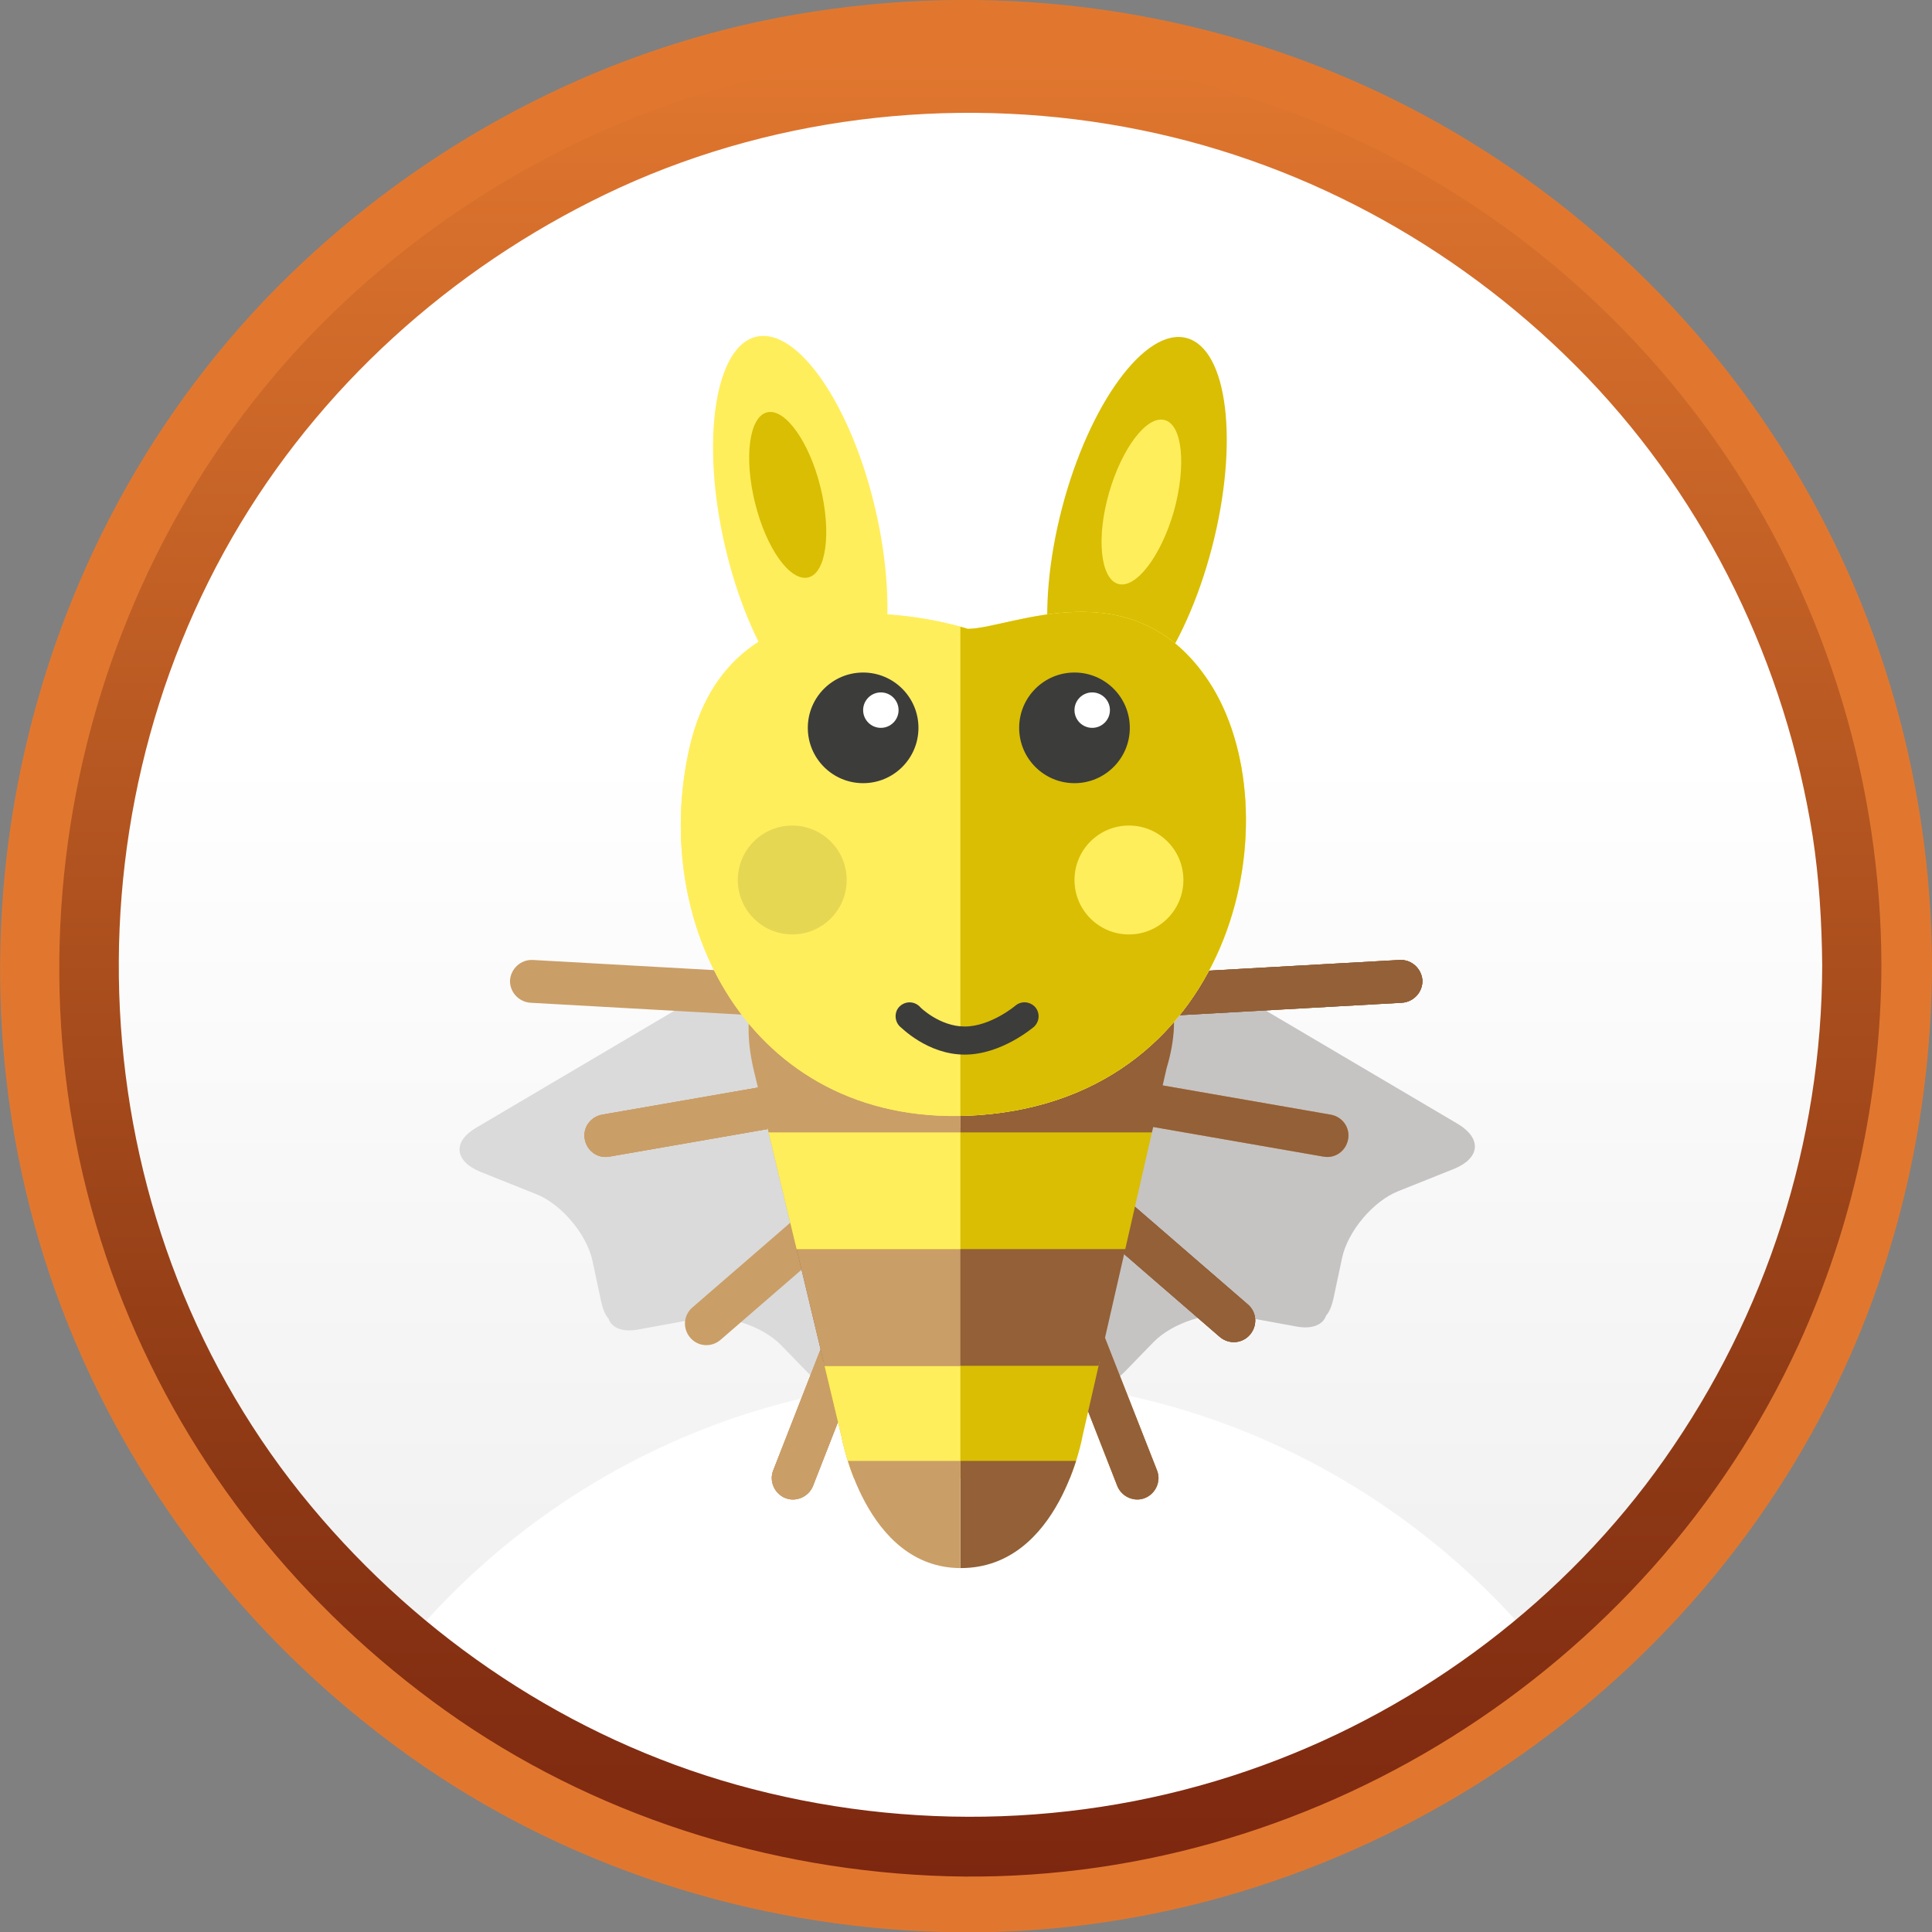 <svg xmlns="http://www.w3.org/2000/svg" xmlns:xlink="http://www.w3.org/1999/xlink" width="447" height="447" viewBox="0 0 447 447">
  <rect x="0" y="0" width="447" height="447" fill="#808080" stroke="none"/>
  <style>
    .st0{fill:url(#SVGID_1_);} .st1{fill:#FFFFFF;} .st2{fill:#E1772F;} .st3{fill:url(#SVGID_2_);} .st4{fill:#DADADA;} .st5{clip-path:url(#SVGID_4_);fill:#CA9E67;} .st6{fill:#C6C3C3;} .st7{clip-path:url(#SVGID_6_);fill:#CA9E67;} .st8{clip-path:url(#SVGID_6_);fill:#936037;} .st9{clip-path:url(#SVGID_8_);fill:#936037;} .st10{clip-path:url(#SVGID_12_);fill:#CA9E67;} .st11{clip-path:url(#SVGID_12_);fill:#936037;} .st12{clip-path:url(#SVGID_14_);fill:#CA9E67;} .st13{clip-path:url(#SVGID_16_);fill:#936037;} .st14{clip-path:url(#SVGID_20_);fill:#D9BE03;} .st15{clip-path:url(#SVGID_20_);fill:#FFEE5C;} .st16{clip-path:url(#SVGID_20_);fill:#936037;} .st17{clip-path:url(#SVGID_20_);fill:#CA9E67;} .st18{opacity:5.000000e-02;clip-path:url(#SVGID_20_);fill:#FFEE5C;} .st19{fill:#D9BE03;} .st20{clip-path:url(#SVGID_22_);fill:#FFEE5C;} .st21{opacity:5.000000e-02;clip-path:url(#SVGID_22_);fill:#FFEE5C;} .st22{clip-path:url(#SVGID_22_);fill:#D9BE03;} .st23{fill:#FFEE5C;} .st24{fill:#3C3C3B;} .st25{opacity:0.1;} .st26{fill:url(#SVGID_23_);} .st27{fill:url(#SVGID_24_);} .st28{clip-path:url(#SVGID_26_);fill:#CA9E67;} .st29{clip-path:url(#SVGID_28_);fill:#CA9E67;} .st30{clip-path:url(#SVGID_28_);fill:#936037;} .st31{clip-path:url(#SVGID_30_);fill:#936037;} .st32{clip-path:url(#SVGID_34_);fill:#CA9E67;} .st33{clip-path:url(#SVGID_34_);fill:#936037;} .st34{clip-path:url(#SVGID_36_);fill:#CA9E67;} .st35{clip-path:url(#SVGID_38_);fill:#936037;} .st36{clip-path:url(#SVGID_42_);fill:#D9BE03;} .st37{clip-path:url(#SVGID_42_);fill:#FFEE5C;} .st38{clip-path:url(#SVGID_42_);fill:#936037;} .st39{clip-path:url(#SVGID_42_);fill:#CA9E67;} .st40{opacity:5.000000e-02;clip-path:url(#SVGID_42_);fill:#FFEE5C;} .st41{clip-path:url(#SVGID_44_);fill:#FFEE5C;} .st42{opacity:5.000000e-02;clip-path:url(#SVGID_44_);fill:#FFEE5C;} .st43{clip-path:url(#SVGID_44_);fill:#D9BE03;}
  </style>
  <linearGradient id="SVGID_1_" gradientUnits="userSpaceOnUse" x1="225.113" y1="19.8" x2="225.113" y2="424.378">
    <stop offset=".381" stop-color="#FFF"/>
    <stop offset="1" stop-color="#EDEDED"/>
  </linearGradient>
  <circle class="st0" cx="225.1" cy="222.1" r="202.3"/>
  <path class="st1" d="M224.7 432.8c50.5 0 95.8-22 126.9-56.9C320.4 341 275.1 319 224.7 319s-95.8 22-126.9 56.9c31.1 34.9 76.4 56.9 126.9 56.9z"/>
  <path class="st2" d="M432.5 223.4c-.1 43.5-13.6 85.6-38.7 121.2-24.1 34.2-59.1 60.7-98.3 75.1-41.4 15.2-87 16.7-129.3 4.8C125.4 413 89 388.7 61.9 356.2 5.5 288.7-.6 189.9 44.6 115c21.8-36.1 54.7-64.7 93-82.3 39.6-18.2 85.3-22.8 127.9-14.1 41.7 8.5 80 30 109.4 60.7 29.6 30.8 48.7 70.5 55.4 112.6 1.5 10.4 2.1 21 2.2 31.5 0 9.4 14.6 9.4 14.5 0-.1-44.2-13.2-87.6-37.8-124.3-23.8-35.6-58-64.1-97.4-81C270.3.3 224.3-4.4 180 4.1c-42.4 8.1-82 29.4-113 59.5-64 62.2-84.5 160.2-51.2 243 16.2 40.2 43.8 74.7 79 99.8 35.8 25.5 79.2 39.4 123.1 40.6 88.4 2.5 172-50.1 208.8-130.3 13.4-29.2 20.2-61 20.3-93.2 0-9.4-14.5-9.4-14.5-.1z"/>
  <linearGradient id="SVGID_2_" gradientUnits="userSpaceOnUse" x1="224.483" y1="12.573" x2="224.483" y2="434.126">
    <stop offset="0" stop-color="#E1772F"/>
    <stop offset=".755" stop-color="#8F3A15"/>
    <stop offset="1" stop-color="#7D2710"/>
  </linearGradient>
  <path class="st3" d="M421.6 223.3c-.1 41-12.9 80.8-36.5 114.3-22.7 32.3-55.8 57.3-92.8 70.8-39 14.3-82 15.7-122 4.5-38.5-10.8-72.8-33.8-98.3-64.4C18.9 284.9 13.1 191.6 55.7 121c20.6-34.1 51.6-61 87.7-77.6 37.4-17.1 80.4-21.5 120.6-13.3 39.4 8 75.4 28.3 103.2 57.2 27.9 29.1 45.9 66.5 52.2 106.2 1.5 9.8 2.1 19.8 2.2 29.8 0 8.8 13.7 8.8 13.7 0-.1-41.6-12.4-82.6-35.6-117.3-22.5-33.6-54.7-60.4-91.8-76.4-39.1-16.8-82.5-21.2-124.3-13.2-40.1 7.6-77.5 27.8-106.7 56.1-60.4 58.7-79.7 151.1-48.3 229.2 15.2 37.9 41.3 70.4 74.5 94.1 33.8 24.1 74.7 37.1 116.1 38.3 83.4 2.3 162.2-47.3 196.9-122.9 12.6-27.5 19.1-57.6 19.2-87.9 0-8.8-13.7-8.8-13.7 0z"/>
  <g>
    <path class="st4" d="M110.2 260.9l73.2-43.2c4.3-2.5 9.7-2 13.6.8l6.2 2.7c5.8 2.5 9.6 9.6 8.5 15.8l-14.2 78c-1.1 6.2-5.7 7.6-10.1 3.1l-6.7-6.9c-4.4-4.5-13.1-7.3-19.3-6.1l-13.7 2.5c-3.7.7-6.2-.4-6.9-2.5-.8-.9-1.3-2.2-1.7-3.9l-2-9.4c-1.3-6.2-7.2-13.2-13-15.5l-13-5.2c-6-2.5-6.4-7-.9-10.2z"/>
    <defs>
      <path id="SVGID_3_" d="M202.2 284.3c1.2-.6 2.6-.7 3.9-.1 2.5 1 3.8 3.9 2.8 6.4l-20.8 53.2c-1 2.5-3.9 3.8-6.4 2.8-2.5-1-3.8-3.9-2.8-6.4l20.8-53.2c.5-1.2 1.4-2.2 2.5-2.7z"/>
    </defs>
    <use xlink:href="#SVGID_3_" overflow="visible" fill="#CA9E67"/>
    <clipPath id="SVGID_4_">
      <use xlink:href="#SVGID_3_" overflow="visible"/>
    </clipPath>
    <path class="st5" d="M166.702 348.135l22.308-75.058 32.209 9.573-22.308 75.058z"/>
    <path class="st5" d="M166.702 348.135l22.308-75.058 32.209 9.573-22.308 75.058z"/>
    <path class="st6" d="M337.4 260.1l-73.2-43.2c-4.3-2.5-9.7-2-13.6.8l-6.2 2.7c-5.8 2.5-9.6 9.6-8.5 15.8l14.2 78.1c1.1 6.2 5.7 7.6 10.1 3.1l6.7-6.9c4.4-4.5 13.1-7.3 19.3-6.1l13.7 2.5c3.7.7 6.2-.4 6.9-2.5.8-.9 1.3-2.2 1.7-3.9l2-9.4c1.3-6.2 7.2-13.2 13-15.5l13-5.2c6-2.5 6.3-7 .9-10.3z"/>
    <defs>
      <path id="SVGID_5_" d="M244.4 284.3c-1.2-.6-2.6-.7-3.9-.1-2.5 1-3.8 3.9-2.8 6.4l20.8 53.2c1 2.5 3.9 3.8 6.4 2.8 2.5-1 3.8-3.9 2.8-6.4L246.8 287c-.4-1.2-1.3-2.2-2.4-2.7z"/>
    </defs>
    <use xlink:href="#SVGID_5_" overflow="visible" fill="#CA9E67"/>
    <clipPath id="SVGID_6_">
      <use xlink:href="#SVGID_5_" overflow="visible"/>
    </clipPath>
    <path class="st7" d="M225.37 282.721l32.209-9.573 22.308 75.058-32.209 9.573z"/>
    <path class="st8" d="M225.37 282.721l32.209-9.573 22.308 75.058-32.209 9.573z"/>
    <g>
      <defs>
        <path id="SVGID_7_" d="M242 263.2c-1.3.1-2.6.6-3.5 1.7-1.8 2.1-1.6 5.2.5 7l43.2 37.4c2.1 1.8 5.2 1.6 7-.5 1.8-2.1 1.6-5.2-.5-7l-43.2-37.4c-1-.8-2.3-1.2-3.5-1.2z"/>
      </defs>
      <use xlink:href="#SVGID_7_" overflow="visible" fill="#936037"/>
      <clipPath id="SVGID_8_">
        <use xlink:href="#SVGID_7_" overflow="visible"/>
      </clipPath>
      <path class="st9" d="M224.471 270.638l23.994-23.52 54.81 55.914-23.994 23.52z"/>
      <path class="st9" d="M224.471 270.638l23.994-23.52 54.81 55.914-23.994 23.52z"/>
    </g>
    <g>
      <defs>
        <path id="SVGID_9_" d="M206.9 263.9c1.3.1 2.6.6 3.5 1.7 1.8 2.1 1.6 5.2-.5 7L166.7 310c-2.1 1.8-5.2 1.6-7-.5-1.8-2.1-1.6-5.2.5-7l43.2-37.4c1.1-.9 2.3-1.2 3.5-1.2z"/>
      </defs>
      <use xlink:href="#SVGID_9_" overflow="visible" fill="#CA9E67"/>
      <clipPath id="SVGID_10_">
        <use xlink:href="#SVGID_9_" overflow="visible"/>
      </clipPath>
    </g>
    <g>
      <defs>
        <path id="SVGID_11_" d="M248 248.8c-1.1.7-1.9 1.9-2.1 3.3-.5 2.7 1.3 5.2 4 5.7l56.3 9.8c2.7.5 5.2-1.3 5.7-4s-1.3-5.2-4-5.7l-56.3-9.8c-1.3-.3-2.6 0-3.6.7z"/>
      </defs>
      <use xlink:href="#SVGID_11_" overflow="visible" fill="#CA9E67"/>
      <clipPath id="SVGID_12_">
        <use xlink:href="#SVGID_11_" overflow="visible"/>
      </clipPath>
      <path class="st10" d="M236.814 264.176l8.477-32.511 75.763 19.755-8.477 32.511z"/>
      <path class="st11" d="M236.814 264.176l8.477-32.511 75.763 19.755-8.477 32.511z"/>
    </g>
    <g>
      <defs>
        <path id="SVGID_13_" d="M199.2 248.8c1.1.7 1.9 1.9 2.1 3.3.5 2.7-1.3 5.2-4 5.7l-56.3 9.8c-2.7.5-5.2-1.3-5.7-4s1.3-5.2 4-5.7l56.3-9.8c1.3-.3 2.6 0 3.6.7z"/>
      </defs>
      <use xlink:href="#SVGID_13_" overflow="visible" fill="#CA9E67"/>
      <clipPath id="SVGID_14_">
        <use xlink:href="#SVGID_13_" overflow="visible"/>
      </clipPath>
      <path class="st12" d="M126.221 251.404l75.763-19.755 8.477 32.511-75.763 19.755z"/>
      <path class="st12" d="M126.221 251.404l75.763-19.755 8.477 32.511-75.763 19.755z"/>
    </g>
    <g>
      <defs>
        <path id="SVGID_15_" d="M263.4 226.8c-.9 1-1.4 2.3-1.3 3.7.2 2.7 2.5 4.8 5.2 4.7l57.1-3.2c2.7-.2 4.8-2.5 4.7-5.2-.2-2.7-2.5-4.8-5.2-4.7l-57.1 3.2c-1.4 0-2.6.6-3.4 1.5z"/>
      </defs>
      <use xlink:href="#SVGID_15_" overflow="visible" fill="#936037"/>
      <clipPath id="SVGID_16_">
        <use xlink:href="#SVGID_15_" overflow="visible"/>
      </clipPath>
      <path class="st13" d="M255.969 244.38l.912-33.587 78.269 2.126-.912 33.587z"/>
      <path class="st13" d="M255.969 244.38l.912-33.587 78.269 2.126-.912 33.587z"/>
    </g>
    <g>
      <defs>
        <path id="SVGID_17_" d="M183.7 226.8c.9 1 1.4 2.3 1.3 3.7-.2 2.7-2.5 4.8-5.2 4.7l-57.1-3.2c-2.7-.2-4.8-2.5-4.7-5.2.2-2.7 2.5-4.8 5.2-4.7l57.1 3.2c1.4 0 2.6.6 3.4 1.5z"/>
      </defs>
      <use xlink:href="#SVGID_17_" overflow="visible" fill="#CA9E67"/>
      <clipPath id="SVGID_18_">
        <use xlink:href="#SVGID_17_" overflow="visible"/>
      </clipPath>
    </g>
    <g>
      <defs>
        <path id="SVGID_19_" d="M235.3 212.6h-26.4c-19 0-40.9 6.6-34.6 34.6l20.4 85.2s5.4 30.4 27.6 30.4h.1c22.8-.1 28.1-30.7 28.1-30.7l19.4-84.9c8.4-28-15.6-34.6-34.6-34.6z"/>
      </defs>
      <clipPath id="SVGID_20_">
        <use xlink:href="#SVGID_19_" overflow="visible"/>
      </clipPath>
      <path class="st14" d="M152.2 315h134v27h-134z"/>
      <path class="st15" d="M152.2 315h70v27h-70z"/>
      <path class="st16" d="M152.2 288h134v28h-134z"/>
      <path class="st17" d="M152.2 288h70v28h-70z"/>
      <path class="st14" d="M152.2 261h134v28h-134z"/>
      <path class="st15" d="M145.2 211h141v28h-141z"/>
      <path class="st14" d="M222.2 211h64v28h-64z"/>
      <path class="st15" d="M152.2 261h70v28h-70z"/>
      <path class="st18" d="M152.2 208h70v28h-70z"/>
      <path class="st17" d="M152.2 234h70v28h-70z"/>
      <path class="st16" d="M222.2 338h64v40h-64z"/>
      <path class="st17" d="M152.2 338h70v40h-70z"/>
      <path class="st16" d="M222.2 234h64v28h-64z"/>
    </g>
    <g>
      <path class="st19" d="M280.4 126.7c-6.3 24.2-19.3 41.9-28.8 39.4s-12.2-24.3-5.9-48.5c6.3-24.2 19.3-41.9 28.8-39.4 9.6 2.5 12.2 24.3 5.9 48.5z"/>
      <defs>
        <path id="SVGID_21_" d="M223.9 145.5s-53.8-17.8-64.3 27.2c-9.8 42.3 15.3 89 66.8 85.3 60.4-4.3 72.9-70.6 53.3-100.3-17.6-26.7-46-12.2-55.8-12.2z"/>
      </defs>
      <use xlink:href="#SVGID_21_" overflow="visible" fill="#FFEE5C"/>
      <clipPath id="SVGID_22_">
        <use xlink:href="#SVGID_21_" overflow="visible"/>
      </clipPath>
      <path class="st20" d="M108.4 41H360v268.9H108.4z"/>
      <path class="st21" d="M23.2 41h200v269h-200z"/>
      <path class="st22" d="M222.2 135h71v133h-71z"/>
      <path class="st23" d="M202.6 118.1c5.6 24.3 2.3 46.1-7.3 48.3-9.6 2.2-22-15.9-27.6-40.2-5.6-24.3-2.3-46.1 7.3-48.3 9.6-2.2 22 15.9 27.6 40.2z"/>
      <path class="st24" d="M223.2 244c-8.7 0-14.8-6.4-15.1-6.6-1.2-1.3-1.2-3.4.1-4.6 1.3-1.2 3.3-1.2 4.6.1 0 .1 4.6 4.6 10.4 4.6 6 0 11.7-4.8 11.7-4.8 1.4-1.2 3.4-1 4.6.3 1.2 1.4 1 3.4-.3 4.6-.3.2-7.5 6.4-16 6.4z"/>
      <circle class="st25" cx="183.3" cy="203.6" r="12.6"/>
      <circle class="st23" cx="261.2" cy="203.6" r="12.6"/>
      <path class="st23" d="M271.6 118.3c-3 10.4-8.8 18-12.9 16.8-4.1-1.2-5.1-10.7-2.1-21.1 3-10.4 8.8-18 12.9-16.8 4.1 1.1 5 10.6 2.1 21.1z"/>
      <g>
        <circle class="st24" cx="199.7" cy="168.4" r="12.8"/>
        <circle class="st1" cx="203.8" cy="164.3" r="4.1"/>
      </g>
      <g>
        <circle class="st24" cx="248.6" cy="168.4" r="12.8"/>
        <circle class="st1" cx="252.7" cy="164.3" r="4.1"/>
      </g>
      <path class="st19" d="M189.8 112.6c2.6 10.5 1.4 20-2.8 21-4.2 1-9.7-6.7-12.3-17.2-2.6-10.5-1.4-20 2.8-21 4.1-1 9.7 6.7 12.3 17.2z"/>
    </g>
  </g>
</svg>
